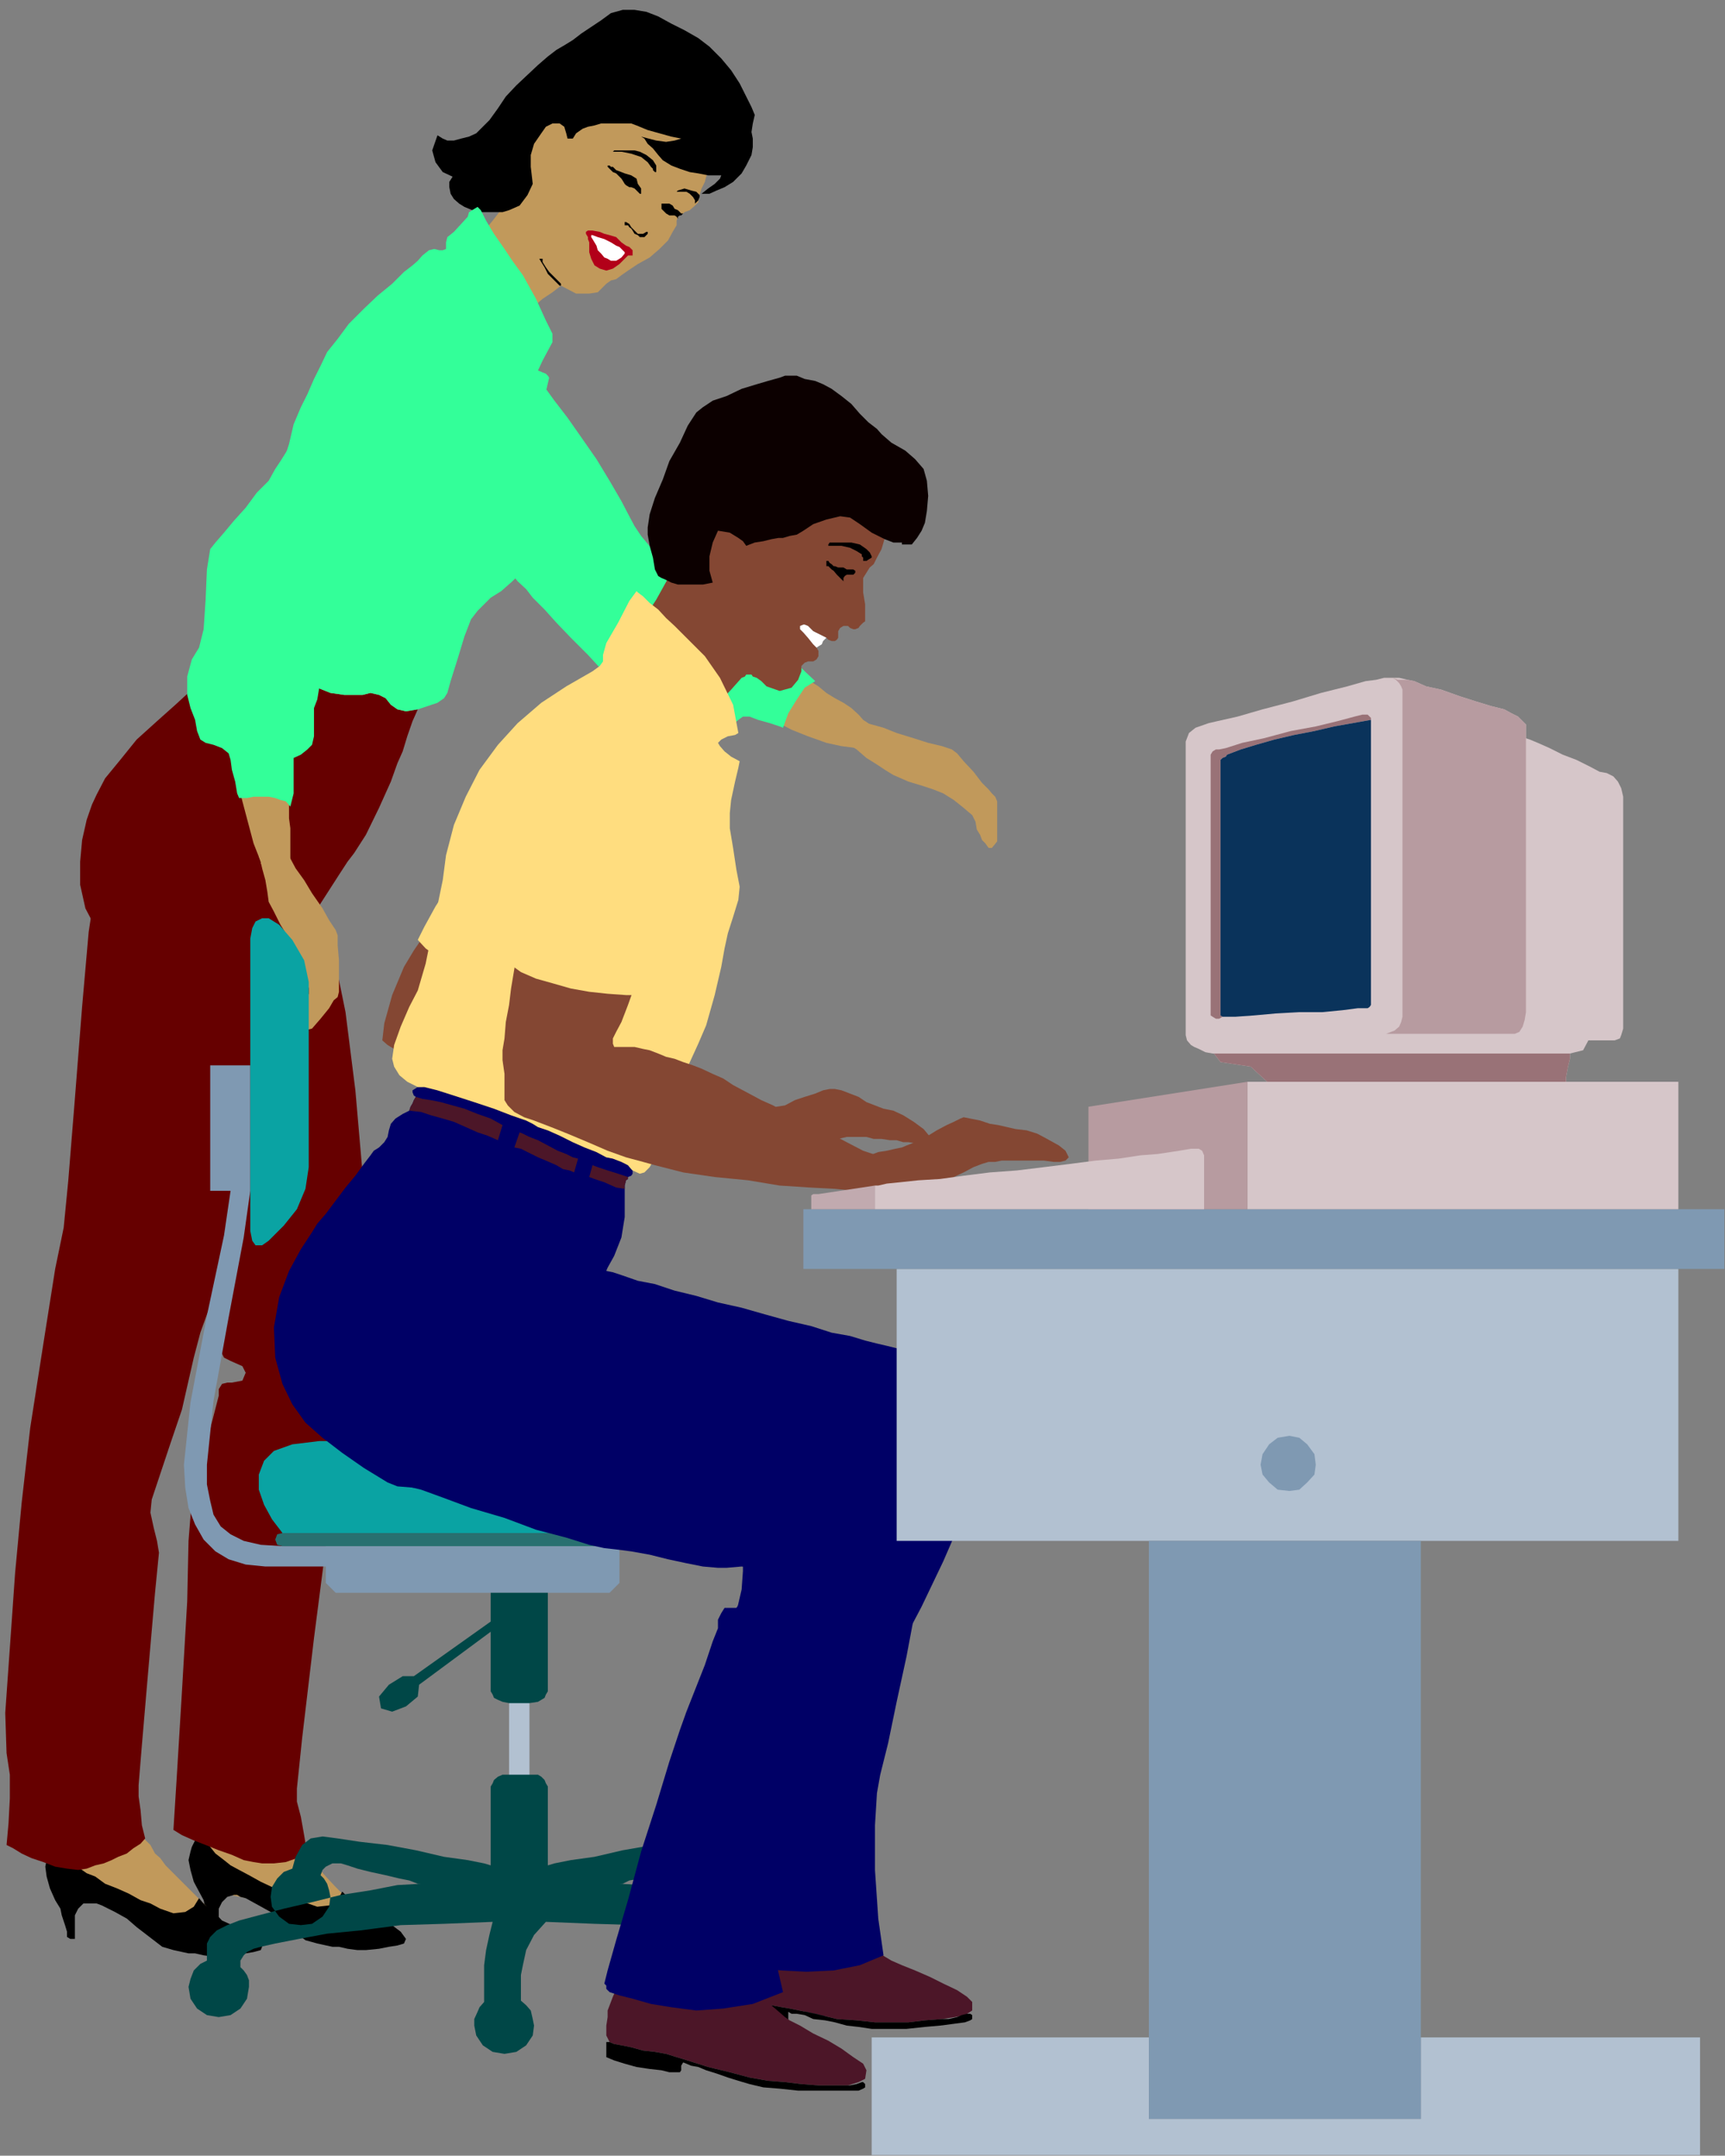 <?xml version="1.0" encoding="UTF-8" standalone="no"?>
<svg
   xmlns:ooo="http://xml.openoffice.org/svg/export"
   xmlns:dc="http://purl.org/dc/elements/1.1/"
   xmlns:cc="http://creativecommons.org/ns#"
   xmlns:rdf="http://www.w3.org/1999/02/22-rdf-syntax-ns#"
   xmlns:svg="http://www.w3.org/2000/svg"
   xmlns="http://www.w3.org/2000/svg"
   xmlns:sodipodi="http://sodipodi.sourceforge.net/DTD/sodipodi-0.dtd"
   xmlns:inkscape="http://www.inkscape.org/namespaces/inkscape"
   version="1.2"
   width="26.26mm"
   height="32.82mm"
   viewBox="0 0 2626 3282"
   preserveAspectRatio="xMidYMid"
   xml:space="preserve"
   id="svg295"
   sodipodi:docname="cmptrtch.svg"
   style="fill-rule:evenodd;stroke-width:28.222;stroke-linejoin:round"
   inkscape:version="0.92.5 (2060ec1f9f, 2020-04-08)"><rect x="0" y="0" width="2626" height="3282" fill="#808080" stroke="none"/><sodipodi:namedview
   pagecolor="#ffffff"
   bordercolor="#666666"
   borderopacity="1"
   objecttolerance="10"
   gridtolerance="10"
   guidetolerance="10"
   inkscape:pageopacity="0"
   inkscape:pageshadow="2"
   inkscape:window-width="664"
   inkscape:window-height="487"
   id="namedview297"
   showgrid="false"
   inkscape:zoom="0.2102413"
   inkscape:cx="49.625198"
   inkscape:cy="62.022046"
   inkscape:window-x="0"
   inkscape:window-y="0"
   inkscape:window-maximized="0"
   inkscape:current-layer="svg295" />
 <defs
   class="ClipPathGroup"
   id="defs8">
  <clipPath
   id="presentation_clip_path"
   clipPathUnits="userSpaceOnUse">
   <rect
   x="0"
   y="0"
   width="21000"
   height="29700"
   id="rect2" />
  </clipPath>
  <clipPath
   id="presentation_clip_path_shrink"
   clipPathUnits="userSpaceOnUse">
   <rect
   x="21"
   y="29"
   width="20958"
   height="29641"
   id="rect5" />
  </clipPath>
 </defs>
 <defs
   class="TextShapeIndex"
   id="defs12">
  <g
   ooo:slide="id1"
   ooo:id-list="id3"
   id="g10" />
 </defs>
 <defs
   class="EmbeddedBulletChars"
   id="defs44">
  <g
   id="bullet-char-template-57356"
   transform="matrix(4.8828125e-4,0,0,-4.8828125e-4,0,0)">
   <path
   d="M 580,1141 1163,571 580,0 -4,571 Z"
   id="path14"
   inkscape:connector-curvature="0" />
  </g>
  <g
   id="bullet-char-template-57354"
   transform="matrix(4.8828125e-4,0,0,-4.8828125e-4,0,0)">
   <path
   d="M 8,1128 H 1137 V 0 H 8 Z"
   id="path17"
   inkscape:connector-curvature="0" />
  </g>
  <g
   id="bullet-char-template-10146"
   transform="matrix(4.8828125e-4,0,0,-4.8828125e-4,0,0)">
   <path
   d="M 174,0 602,739 174,1481 1456,739 Z M 1358,739 309,1346 659,739 Z"
   id="path20"
   inkscape:connector-curvature="0" />
  </g>
  <g
   id="bullet-char-template-10132"
   transform="matrix(4.8828125e-4,0,0,-4.8828125e-4,0,0)">
   <path
   d="M 2015,739 1276,0 H 717 l 543,543 H 174 v 393 h 1086 l -543,545 h 557 z"
   id="path23"
   inkscape:connector-curvature="0" />
  </g>
  <g
   id="bullet-char-template-10007"
   transform="matrix(4.8828125e-4,0,0,-4.8828125e-4,0,0)">
   <path
   d="m 0,-2 c -7,16 -16,29 -25,39 l 381,530 c -94,256 -141,385 -141,387 0,25 13,38 40,38 9,0 21,-2 34,-5 21,4 42,12 65,25 l 27,-13 111,-251 280,301 64,-25 24,25 c 21,-10 41,-24 62,-43 C 886,937 835,863 770,784 769,783 710,716 594,584 L 774,223 c 0,-27 -21,-55 -63,-84 l 16,-20 C 717,90 699,76 672,76 641,76 570,178 457,381 L 164,-76 c -22,-34 -53,-51 -92,-51 -42,0 -63,17 -64,51 -7,9 -10,24 -10,44 0,9 1,19 2,30 z"
   id="path26"
   inkscape:connector-curvature="0" />
  </g>
  <g
   id="bullet-char-template-10004"
   transform="matrix(4.8828125e-4,0,0,-4.8828125e-4,0,0)">
   <path
   d="M 285,-33 C 182,-33 111,30 74,156 52,228 41,333 41,471 c 0,78 14,145 41,201 34,71 87,106 158,106 53,0 88,-31 106,-94 l 23,-176 c 8,-64 28,-97 59,-98 l 735,706 c 11,11 33,17 66,17 42,0 63,-15 63,-46 V 965 c 0,-36 -10,-64 -30,-84 L 442,47 C 390,-6 338,-33 285,-33 Z"
   id="path29"
   inkscape:connector-curvature="0" />
  </g>
  <g
   id="bullet-char-template-9679"
   transform="matrix(4.8828125e-4,0,0,-4.8828125e-4,0,0)">
   <path
   d="M 813,0 C 632,0 489,54 383,161 276,268 223,411 223,592 c 0,181 53,324 160,431 106,107 249,161 430,161 179,0 323,-54 432,-161 108,-107 162,-251 162,-431 0,-180 -54,-324 -162,-431 C 1136,54 992,0 813,0 Z"
   id="path32"
   inkscape:connector-curvature="0" />
  </g>
  <g
   id="bullet-char-template-8226"
   transform="matrix(4.8828125e-4,0,0,-4.8828125e-4,0,0)">
   <path
   d="m 346,457 c -73,0 -137,26 -191,78 -54,51 -81,114 -81,188 0,73 27,136 81,188 54,52 118,78 191,78 73,0 134,-26 185,-79 51,-51 77,-114 77,-187 0,-75 -25,-137 -76,-188 -50,-52 -112,-78 -186,-78 z"
   id="path35"
   inkscape:connector-curvature="0" />
  </g>
  <g
   id="bullet-char-template-8211"
   transform="matrix(4.8828125e-4,0,0,-4.8828125e-4,0,0)">
   <path
   d="M -4,459 H 1135 V 606 H -4 Z"
   id="path38"
   inkscape:connector-curvature="0" />
  </g>
  <g
   id="bullet-char-template-61548"
   transform="matrix(4.8828125e-4,0,0,-4.8828125e-4,0,0)">
   <path
   d="m 173,740 c 0,163 58,303 173,419 116,115 255,173 419,173 163,0 302,-58 418,-173 116,-116 174,-256 174,-419 0,-163 -58,-303 -174,-418 C 1067,206 928,148 765,148 601,148 462,206 346,322 231,437 173,577 173,740 Z"
   id="path41"
   inkscape:connector-curvature="0" />
  </g>
 </defs>
 <g
   id="g49"
   transform="translate(-9187,-13209)">
  <g
   id="id2"
   class="Master_Slide">
   <g
   id="bg-id2"
   class="Background" />
   <g
   id="bo-id2"
   class="BackgroundObjects" />
  </g>
 </g>
 <g
   class="SlideGroup"
   id="g293"
   transform="translate(-9187,-13209)">
  <g
   id="g291">
   <g
   id="container-id1">
    <g
   id="id1"
   class="Slide"
   clip-path="url(#presentation_clip_path)">
     <g
   class="Page"
   id="g287">
      <g
   class="Graphic"
   id="g285">
       <g
   id="id3">
        <rect
   class="BoundingBox"
   x="9187"
   y="13209"
   width="2626"
   height="3282"
   id="rect51"
   style="fill:none;stroke:none" />
        <defs
   id="defs56">
         <clipPath
   id="clip_path_1"
   clipPathUnits="userSpaceOnUse">
          <path
   d="m 9187,13209 h 2625 v 3281 H 9187 Z"
   id="path53"
   inkscape:connector-curvature="0" />
         </clipPath>
        </defs>
        <g
   clip-path="url(#clip_path_1)"
   id="g282">
         <path
   d="m 10483,14345 -5,-7 -5,-8 v -8 l 3,-7 7,-5 8,-5 h 8 l 7,5 8,2 18,5 20,8 26,8 22,7 21,5 15,5 8,6 10,12 15,16 13,17 10,10 5,6 5,5 3,7 v 8 13 22 18 l -8,10 h -5 l -5,-7 -5,-5 -3,-8 -5,-8 -2,-12 -5,-10 -6,-5 -7,-6 -15,-12 -16,-10 -15,-6 -15,-5 -23,-7 -23,-10 -13,-8 -12,-8 -16,-10 -15,-13 z"
   id="path58"
   inkscape:connector-curvature="0"
   style="fill:#c1995b;stroke:none" />
         <path
   d="m 10514,14340 3,-7 v -11 l -3,-7 -8,-5 -7,-3 h -8 l -8,3 -5,7 -2,8 v 8 l 2,7 5,5 8,3 h 10 l 8,-3 z"
   id="path60"
   inkscape:connector-curvature="0"
   style="fill:#c1995b;stroke:none" />
         <path
   d="m 10491,14348 h 5 5 l 5,-3 5,-2 6,-8 v -7 -8 l -6,-8 -10,-7 -7,-8 -11,-10 -12,-8 -13,-7 -13,-8 -12,-10 -16,-10 -15,-13 -15,-13 -18,-15 -15,-15 -18,-16 -15,-12 -13,-13 -10,-13 -20,-20 -23,-15 -23,-13 -21,-13 -17,-7 -16,-8 -10,-8 -7,-5 -13,-22 -15,-26 -18,-28 -20,-30 -23,-33 -26,-33 -30,-36 -33,-36 -13,-17 -15,-26 -18,-25 -15,-18 -33,-26 -36,-7 -30,5 -26,18 -18,25 -7,31 7,33 23,33 18,18 23,25 23,25 23,28 20,26 20,25 16,18 12,15 13,13 18,15 18,18 20,20 18,18 17,18 16,13 7,7 13,10 13,13 15,10 20,13 13,8 15,10 18,13 18,12 20,13 23,13 20,12 21,13 23,13 23,13 28,12 25,13 25,10 28,10 23,5 z"
   id="path62"
   inkscape:connector-curvature="0"
   style="fill:#c1995b;stroke:none" />
         <path
   d="m 10511,14343 6,-8 v -7 -8 l -6,-8 -7,-5 h -8 -7 l -8,5 -5,8 v 8 7 l 5,8 8,5 h 7 8 z"
   id="path64"
   inkscape:connector-curvature="0"
   style="fill:#c1995b;stroke:none" />
         <path
   d="m 9873,13794 5,-8 3,-8 v -7 l -5,-8 -8,-5 h -7 -8 l -8,5 -5,8 -2,7 2,8 5,8 8,5 h 8 5 z"
   id="path66"
   inkscape:connector-curvature="0"
   style="fill:#c1995b;stroke:none" />
         <path
   d="m 10018,13801 -12,-15 -13,-18 -15,-20 -18,-20 -21,-21 -20,-15 -23,-13 -23,-7 h -48 l -36,7 -22,21 -11,23 -2,25 2,25 11,23 10,18 15,20 18,28 20,36 20,33 18,36 18,28 15,22 11,13 10,8 12,12 16,13 12,15 13,16 13,12 10,13 8,8 10,10 18,20 22,23 26,26 23,25 23,23 15,18 10,12 5,8 10,8 8,10 13,7 10,5 12,6 13,2 h 10 21 17 16 l 10,-8 5,-10 8,-7 7,-5 h 10 l 13,5 18,5 15,5 5,2 8,-22 13,-21 12,-18 16,-10 -16,-15 -15,-15 -15,-10 -8,-8 v -10 l -5,-10 -5,-8 -10,-5 -8,-5 -13,-8 -12,-10 -13,-13 -13,-15 -12,-10 -11,-10 -5,-8 -10,-8 -12,-5 h -16 l -18,-5 -17,-10 -16,-15 -15,-18 -10,-15 -8,-15 -12,-23 -18,-31 -20,-33 -23,-33 -21,-30 -20,-26 z"
   id="path68"
   inkscape:connector-curvature="0"
   style="fill:#33ff99;stroke:none" />
         <path
   d="m 9477,14424 -33,13 -26,23 -17,30 -13,36 -8,41 -2,40 2,41 5,38 18,66 26,81 35,89 36,92 35,84 33,76 23,56 10,33 -2,10 -8,18 -15,25 -13,34 -18,35 -12,41 -13,40 -5,39 -3,25 -2,28 v 28 l 5,30 5,54 8,84 5,84 v 48 l -8,41 -5,40 3,33 5,21 12,12 18,11 18,7 13,3 7,-10 5,-26 5,-30 v -33 l 3,-72 10,-83 15,-92 16,-92 17,-86 16,-76 15,-59 8,-38 17,-28 18,-28 10,-28 v -28 l -5,-25 -5,-28 -5,-33 -2,-36 -3,-61 -5,-91 -5,-102 -13,-91 -25,-117 -28,-89 -33,-66 -31,-44 -33,-25 -30,-13 -28,-2 z"
   id="path70"
   inkscape:connector-curvature="0"
   style="fill:#c1995b;stroke:none" />
         <path
   d="m 9497,14584 8,-2 5,-5 2,-8 v -8 l -2,-7 -5,-8 -8,-2 h -7 l -8,2 -8,5 -2,8 v 10 l 2,8 8,5 5,2 z"
   id="path72"
   inkscape:connector-curvature="0"
   style="fill:#c1995b;stroke:none" />
         <path
   d="m 9566,16008 7,-3 8,-5 3,-7 v -8 l -3,-8 -5,-7 -8,-3 h -10 l -7,3 -6,5 -2,8 -3,7 3,8 8,7 7,3 z"
   id="path74"
   inkscape:connector-curvature="0"
   style="fill:#c1995b;stroke:none" />
         <path
   d="m 9558,15947 -10,3 -10,7 -13,10 -13,13 -10,15 -10,13 -8,13 -5,10 v 18 l 8,17 18,16 33,12 25,5 28,11 26,10 28,10 25,13 23,10 20,8 15,5 23,5 h 23 l 13,-3 8,-5 -3,-10 -15,-10 -18,-10 -15,-8 -8,-5 -10,-10 -13,-13 -15,-15 -15,-16 -13,-15 -13,-13 -7,-7 -8,-8 -8,-12 -12,-13 -10,-13 -13,-15 -13,-10 -13,-8 z"
   id="path76"
   inkscape:connector-curvature="0"
   style="fill:#c1995b;stroke:none" />
         <path
   d="m 9558,16008 h 8 l 7,-3 8,-5 3,-7 v -8 l -3,-8 -5,-7 -8,-3 h -10 l -5,3 -8,5 -2,8 -3,10 3,5 8,7 z"
   id="path78"
   inkscape:connector-curvature="0"
   style="fill:#c1995b;stroke:none" />
         <path
   d="m 9744,16178 20,-2 15,-3 13,-2 10,-3 3,-7 -8,-11 -20,-15 -33,-13 -16,-15 -10,-8 -5,-5 -5,-5 -7,13 -13,8 -18,2 -20,-7 -16,-8 -15,-5 -18,-10 -17,-8 -18,-10 -15,-8 -13,-7 -10,-8 -13,-10 -8,-10 -7,-10 -5,-11 -11,11 -5,10 -2,7 -3,13 3,15 5,18 8,15 7,13 3,13 5,12 2,13 v 8 l 8,2 h 2 3 v 0 -20 -15 l 5,-10 8,-8 10,-3 h 5 l 5,3 8,2 20,11 18,10 15,13 13,10 12,10 13,10 18,5 23,5 h 10 l 13,3 15,2 z"
   id="path80"
   inkscape:connector-curvature="0"
   style="fill:#000000;stroke:none" />
         <path
   d="m 9451,15995 13,8 18,8 18,7 20,8 20,7 18,8 15,3 13,2 h 18 l 18,-2 17,-6 16,-5 -5,-30 -5,-28 -6,-23 v -20 l 8,-77 18,-152 20,-155 18,-92 18,-48 20,-64 13,-61 2,-48 -7,-79 -8,-137 -13,-150 -15,-119 -10,-49 -13,-53 -15,-53 -20,-54 -23,-48 -33,-41 -38,-28 -46,-13 -48,3 -38,15 -34,28 -22,38 -16,44 -7,45 -3,49 5,45 13,56 20,74 26,84 28,89 28,86 23,74 15,56 7,28 5,23 6,18 5,10 10,5 18,8 5,10 -5,12 -16,3 h -7 l -8,2 -5,8 v 10 l -8,31 -15,58 -18,69 -5,63 -2,92 -8,137 -8,132 z"
   id="path82"
   inkscape:connector-curvature="0"
   style="fill:#660000;stroke:none" />
         <path
   d="m 10161,13252 30,5 26,8 22,15 18,18 15,25 8,26 5,30 -2,33 -3,21 -5,15 -5,15 -5,8 -3,7 -2,8 -5,10 -3,10 -2,11 -5,5 -8,7 -8,3 -2,2 -5,3 -3,2 -2,6 v 7 l -6,10 -7,13 -13,13 -15,13 -18,10 -15,10 -10,7 -8,6 -8,2 -7,5 -5,5 -8,8 -13,2 h -20 l -23,-12 -13,10 -15,10 -15,13 -18,10 -18,8 -20,7 -20,3 h -21 l -20,-10 -15,-21 -5,-25 7,-28 10,-13 11,-13 12,-12 13,-13 13,-13 10,-12 10,-13 8,-13 12,-35 13,-39 13,-40 20,-41 13,-18 15,-20 15,-20 21,-18 18,-15 20,-11 23,-7 z"
   id="path84"
   inkscape:connector-curvature="0"
   style="fill:#c1995b;stroke:none" />
         <path
   d="m 10158,13346 8,5 h 7 l 8,-5 8,-5 2,-7 v -8 l -2,-8 -5,-7 -8,-3 h -8 l -7,3 -8,5 -5,7 v 8 l 5,8 z"
   id="path86"
   inkscape:connector-curvature="0"
   style="fill:#c1995b;stroke:none" />
         <path
   d="m 9912,13669 7,5 h 8 l 7,-5 5,-5 6,-8 v -7 l -6,-8 -5,-7 -7,-3 h -8 l -7,3 -6,5 -5,7 v 8 l 5,8 z"
   id="path88"
   inkscape:connector-curvature="0"
   style="fill:#c1995b;stroke:none" />
         <path
   d="m 10041,13641 -7,-7 -11,-11 -5,-7 -5,-8 v -5 h -2 -3 l 3,5 5,8 5,10 10,10 8,8 h 2 v 0 z"
   id="path90"
   inkscape:connector-curvature="0"
   style="fill:#000000;stroke:none" />
         <path
   d="m 10089,13560 11,2 7,3 8,2 10,3 8,8 7,5 5,2 3,3 2,2 v 5 3 h -5 -2 l -3,3 -2,2 -3,3 -5,5 -10,7 -10,3 -10,-3 -8,-5 -5,-10 -3,-10 v -8 -7 l -2,-5 v -3 l -3,-5 v -3 l 3,-2 h 2 z"
   id="path92"
   inkscape:connector-curvature="0"
   style="fill:#b20019;stroke:none" />
         <path
   d="m 10089,13567 8,3 10,3 10,5 8,5 5,2 5,5 3,3 v 2 l -5,6 -3,2 -5,3 h -8 l -5,-3 -5,-2 -5,-6 -5,-5 -2,-7 -3,-5 -3,-5 -2,-3 v -3 0 0 z"
   id="path94"
   inkscape:connector-curvature="0"
   style="fill:#ffffff;stroke:none" />
         <path
   d="m 10138,13547 h 2 l 5,3 3,5 2,2 3,3 5,5 h 5 3 l 5,-3 h 2 v 3 l -2,2 -3,3 h -2 -5 l -3,-3 -5,-2 -3,-5 -2,-3 -3,-2 -2,-3 v 0 h -3 -2 v 0 -2 0 z"
   id="path96"
   inkscape:connector-curvature="0"
   style="fill:#000000;stroke:none" />
         <path
   d="m 10163,13496 -5,-7 -2,-8 -8,-5 -10,-3 -5,-2 -8,-3 -5,-5 h -3 l -2,-2 h -3 v 2 l 3,3 5,5 5,2 5,5 3,3 2,3 3,5 2,2 5,3 h 3 l 5,2 3,3 2,2 3,3 h 2 v -3 z"
   id="path98"
   inkscape:connector-curvature="0"
   style="fill:#000000;stroke:none" />
         <path
   d="m 10219,13529 3,3 2,2 h 3 v 0 l -3,3 h -2 l -3,2 v 3 l -2,-3 -3,-2 h -3 -2 -3 l -5,-3 -2,-2 -3,-3 -2,-2 v -3 -5 h 5 7 l 5,3 3,5 z"
   id="path100"
   inkscape:connector-curvature="0"
   style="fill:#000000;stroke:none" />
         <path
   d="m 10219,13499 10,-3 10,3 8,2 5,5 v 3 l -2,5 -3,3 -2,2 v -5 l -3,-5 -5,-5 -5,-3 h -3 -5 -2 v 0 h -3 -2 v 0 z"
   id="path102"
   inkscape:connector-curvature="0"
   style="fill:#000000;stroke:none" />
         <path
   d="m 10133,13440 h -8 -5 v 0 l 2,-2 h 6 10 10 5 l 8,2 10,5 10,8 5,8 v 2 5 3 h -2 v 0 l -3,-3 v -2 l -3,-3 -5,-7 -10,-8 -15,-5 z"
   id="path104"
   inkscape:connector-curvature="0"
   style="fill:#000000;stroke:none" />
         <path
   d="m 9932,13392 13,-18 12,-18 16,-17 17,-16 16,-15 15,-13 13,-10 12,-7 13,-8 13,-10 15,-10 15,-10 15,-11 18,-5 h 18 l 18,3 18,7 20,11 20,10 21,12 17,13 18,18 15,18 13,20 10,20 8,16 5,12 -3,13 -2,13 2,10 v 13 l -2,12 -8,16 -7,12 -13,13 -13,8 -12,5 -11,5 h -7 -5 l 10,-8 10,-7 8,-8 2,-5 h -10 -10 l -15,-3 -13,-2 -15,-5 -13,-5 -13,-8 -7,-8 -8,-10 -8,-7 -5,-8 -5,-3 23,6 15,2 13,-2 10,-3 -15,-3 -18,-5 -18,-5 -17,-7 -8,-3 h -10 -10 -13 -13 l -10,3 -10,2 -8,3 -10,7 -5,8 h -8 l -2,-8 -3,-10 -7,-5 h -11 l -10,5 -7,10 -11,16 -5,17 v 18 l 3,26 -8,17 -12,16 -16,7 -10,3 h -10 -13 -12 l -11,-3 -12,-5 -8,-5 -8,-7 -5,-8 -2,-10 v -8 l 5,-8 -15,-7 -11,-15 -5,-18 8,-23 8,5 7,3 h 10 l 11,-3 12,-3 11,-5 10,-10 z"
   id="path106"
   inkscape:connector-curvature="0"
   style="fill:#000000;stroke:none" />
         <path
   d="m 10156,13346 7,5 h 8 l 7,-5 8,-5 5,-7 v -8 l -5,-8 -5,-5 -8,-5 h -7 l -8,3 -8,5 -2,7 v 8 l 2,8 z"
   id="path108"
   inkscape:connector-curvature="0"
   style="fill:#000000;stroke:none" />
         <path
   d="m 9299,15904 -5,-77 -21,-94 -20,-109 -2,-122 10,-53 15,-61 18,-51 10,-33 5,-18 3,-23 5,-23 5,-28 10,-119 2,-165 v -150 -74 l 6,-43 10,-49 17,-48 21,-46 25,-38 28,-30 33,-21 38,-5 39,10 30,26 20,38 18,43 8,46 5,48 2,43 -2,39 -5,43 -10,53 -11,56 -12,56 -8,31 -13,33 -17,40 -16,41 -20,38 -15,38 -15,31 -13,25 -5,23 -3,30 -2,31 -3,25 -8,21 -12,25 -10,21 -11,17 -12,61 -16,140 -10,186 -2,206 -3,33 -13,28 -20,17 h -20 l -21,-28 -7,-40 -3,-48 z"
   id="path110"
   inkscape:connector-curvature="0"
   style="fill:#c1995b;stroke:none" />
         <path
   d="m 9492,14587 8,-3 7,-5 5,-5 3,-7 -3,-11 -2,-5 -8,-5 -7,-2 h -11 l -5,5 -5,5 -2,10 v 8 l 5,7 7,5 z"
   id="path112"
   inkscape:connector-curvature="0"
   style="fill:#c1995b;stroke:none" />
         <path
   d="m 9342,16018 10,-2 5,-3 5,-8 3,-7 -3,-10 -2,-5 -8,-6 -7,-2 -8,2 -8,3 -5,8 -2,7 2,8 3,8 7,5 z"
   id="path114"
   inkscape:connector-curvature="0"
   style="fill:#c1995b;stroke:none" />
         <path
   d="m 9340,15955 -11,2 -10,8 -13,10 -12,13 -13,15 -10,15 -5,13 -5,10 v 18 l 7,15 18,18 33,10 26,8 28,7 25,10 28,13 25,10 23,11 21,10 15,5 23,5 h 23 l 12,-5 8,-5 -5,-10 -13,-11 -18,-7 -15,-8 -8,-5 -10,-13 -12,-12 -16,-16 -15,-15 -13,-13 -12,-12 -8,-11 -8,-7 -7,-13 -13,-13 -10,-12 -13,-16 -13,-10 -12,-7 z"
   id="path116"
   inkscape:connector-curvature="0"
   style="fill:#c1995b;stroke:none" />
         <path
   d="m 9340,16018 h 7 l 8,-2 7,-8 3,-8 v -7 l -3,-8 -5,-8 -7,-2 h -10 l -8,2 -5,6 -5,7 v 10 l 2,8 8,5 z"
   id="path118"
   inkscape:connector-curvature="0"
   style="fill:#c1995b;stroke:none" />
         <path
   d="m 9525,16188 h 20 l 16,-5 12,-2 11,-3 2,-5 -8,-12 -20,-13 -33,-15 -15,-16 -10,-7 -5,-5 -5,-6 -8,13 -13,8 -18,2 -20,-7 -15,-8 -15,-5 -18,-10 -18,-8 -18,-7 -15,-11 -13,-5 -10,-7 -13,-10 -10,-13 -5,-10 -5,-10 -10,10 -5,10 -3,10 -2,10 2,15 5,18 8,18 8,13 2,10 5,15 3,10 v 8 l 5,3 h 5 2 v 0 -21 -15 l 5,-10 8,-8 h 10 5 5 l 8,3 20,10 18,10 15,13 13,10 13,10 13,10 17,5 23,5 h 10 l 13,3 15,2 z"
   id="path120"
   inkscape:connector-curvature="0"
   style="fill:#000000;stroke:none" />
         <path
   d="m 9197,16018 10,5 13,8 15,7 18,6 18,7 18,3 17,2 13,-2 13,-5 13,-3 12,-5 10,-5 13,-5 10,-8 11,-7 7,-8 -5,-20 -2,-23 -3,-21 v -17 l 5,-61 10,-117 10,-115 6,-61 -3,-18 -5,-20 -5,-23 2,-20 11,-33 17,-51 18,-53 10,-44 8,-35 10,-38 13,-36 10,-33 10,-25 15,-39 23,-53 23,-61 23,-69 20,-71 13,-71 5,-66 v -61 l -5,-56 -5,-51 -10,-43 -18,-36 -23,-28 -30,-17 -41,-11 h -43 l -36,11 -33,20 -25,28 -21,33 -17,38 -11,41 -7,46 -10,114 -11,140 -10,124 -7,72 -13,63 -18,114 -20,128 -13,114 -10,107 -8,114 -7,99 2,61 5,33 v 36 l -2,38 z"
   id="path122"
   inkscape:connector-curvature="0"
   style="fill:#660000;stroke:none" />
         <path
   d="m 9952,13606 -28,-8 -33,3 -35,10 -39,20 -40,25 -38,36 -36,43 -30,51 -23,48 -18,56 -13,59 -13,58 -10,56 -7,48 -11,36 -7,25 -18,26 -25,28 -31,30 -33,31 -30,28 -31,30 -25,26 -16,23 -17,40 -11,38 -5,39 5,33 11,33 20,30 25,26 33,23 18,10 23,7 20,5 23,3 23,2 18,-2 15,-3 10,-5 11,-10 12,-18 18,-20 20,-20 18,-23 18,-23 15,-18 10,-13 11,-12 10,-16 12,-20 13,-20 13,-23 13,-23 10,-23 7,-23 8,-25 13,-28 10,-28 13,-31 15,-28 15,-25 13,-28 15,-23 10,-18 8,-17 5,-13 3,-5 12,-5 13,-5 13,-8 12,-8 13,-10 8,-7 7,-8 5,-8 -2,-25 -8,-33 -10,-41 -2,-51 7,-68 10,-87 -5,-79 z"
   id="path124"
   inkscape:connector-curvature="0"
   style="fill:#c1995b;stroke:none" />
         <path
   d="m 9848,13799 8,2 7,-2 8,-3 7,-7 3,-8 -3,-8 -2,-7 -8,-5 -7,-3 h -8 l -8,5 -5,5 -2,8 v 8 l 5,7 z"
   id="path126"
   inkscape:connector-curvature="0"
   style="fill:#c1995b;stroke:none" />
         <path
   d="m 9912,13672 10,2 7,-2 8,-3 5,-7 3,-8 v -8 l -6,-7 -5,-5 -10,-3 h -7 l -8,5 -5,5 -3,8 v 7 l 5,8 z"
   id="path128"
   inkscape:connector-curvature="0"
   style="fill:#c1995b;stroke:none" />
         <path
   d="m 9482,14584 8,3 h 7 l 8,-5 5,-5 2,-10 v -8 l -2,-8 -8,-5 -7,-2 h -8 l -8,5 -5,5 -2,10 v 8 l 2,7 z"
   id="path130"
   inkscape:connector-curvature="0"
   style="fill:#c1995b;stroke:none" />
         <path
   d="m 9334,14419 -7,15 -8,23 -7,31 -3,33 v 35 l 8,36 20,38 30,38 39,31 38,20 38,8 33,2 33,-5 25,-7 21,-13 12,-10 11,-16 15,-22 18,-28 17,-31 18,-28 18,-28 13,-20 10,-13 18,-28 20,-41 18,-40 10,-28 8,-18 7,-23 8,-23 8,-18 -18,3 -13,-3 -10,-7 -8,-10 -10,-5 -13,-3 -12,3 h -13 -15 l -21,-3 -20,-8 -18,-12 -10,-8 -10,-10 -13,-8 -15,-7 -15,-11 -13,-5 -13,-5 -10,-5 -13,18 -12,15 -11,10 -10,8 -10,8 -18,15 -25,23 -28,25 -31,28 -25,31 -23,28 z"
   id="path132"
   inkscape:connector-curvature="0"
   style="fill:#660000;stroke:none" />
         <path
   d="m 9553,14185 10,5 13,5 13,5 15,11 15,7 13,8 10,10 10,8 18,12 20,8 21,3 h 15 13 l 12,-3 13,3 10,5 8,10 10,7 13,3 18,-3 15,-5 15,-5 10,-7 5,-8 5,-18 11,-35 10,-33 10,-26 10,-13 10,-10 10,-10 16,-10 17,-15 18,-18 13,-20 2,-23 -2,-38 v -64 l 8,-74 17,-73 -2,-3 -3,-3 -5,-2 -7,-3 7,-15 8,-15 7,-13 v -13 l -10,-20 -15,-33 -20,-36 -16,-22 -12,-18 -16,-23 -12,-20 -8,-16 -5,-5 -5,3 -8,5 -2,7 -10,11 -11,12 -10,8 -2,8 v 5 5 l -5,2 h -5 l -8,-2 -8,2 -10,8 -7,8 -8,7 -13,10 -18,18 -22,18 -21,20 -23,23 -17,23 -16,20 -10,21 -10,20 -10,23 -10,20 -11,26 -7,30 -10,31 -11,38 -17,71 -18,53 -15,39 -13,20 -8,13 v 12 l 5,13 z"
   id="path134"
   inkscape:connector-curvature="0"
   style="fill:#33ff99;stroke:none" />
         <path
   d="m 9584,14521 -3,-10 3,-8 5,-5 7,-5 h 8 l 8,2 7,5 5,8 5,8 8,15 13,18 12,20 16,23 10,18 10,15 3,8 v 15 l 2,23 v 20 15 8 5 l -2,8 -6,5 -7,12 -13,16 -13,15 -12,3 -5,-6 v -7 l 2,-8 v -7 l 3,-8 2,-10 5,-10 v -8 l -2,-10 -5,-18 -5,-18 -8,-15 -10,-15 -13,-21 -10,-20 -8,-15 -2,-15 -3,-18 -5,-18 z"
   id="path136"
   inkscape:connector-curvature="0"
   style="fill:#c1995b;stroke:none" />
         <path
   d="m 9609,14536 8,-5 5,-5 2,-8 v -10 l -5,-8 -5,-5 -8,-2 -10,2 -7,3 -5,8 -3,7 3,8 2,7 8,5 7,3 z"
   id="path138"
   inkscape:connector-curvature="0"
   style="fill:#c1995b;stroke:none" />
         <path
   d="m 9523,14244 2,-36 3,-48 2,-46 -2,-28 v -13 -10 l 5,-13 7,-10 8,-7 10,-13 13,-18 13,-20 15,-18 15,-18 10,-18 10,-10 13,-15 20,-23 28,-30 31,-31 28,-30 25,-28 21,-21 10,-12 30,-26 33,-10 28,5 26,15 18,23 10,31 -5,33 -18,33 -13,15 -13,13 -15,13 -13,12 -17,13 -18,13 -18,17 -18,18 -20,23 -23,20 -23,23 -23,21 -20,20 -18,15 -15,10 -8,8 -7,8 -5,7 -3,8 v 10 l 3,15 2,26 -2,35 -6,41 -5,51 -5,58 -2,59 v 51 l 2,15 v 18 15 10 5 l -2,3 -3,5 -2,5 -8,5 -8,3 h -7 l -8,-6 -2,-2 -3,-3 -2,-5 v -2 l -11,-28 -17,-64 -21,-84 z"
   id="path140"
   inkscape:connector-curvature="0"
   style="fill:#c1995b;stroke:none" />
         <path
   d="m 9591,14531 8,5 h 7 l 8,-3 8,-5 5,-7 v -8 l -5,-7 -5,-8 -8,-5 h -8 l -7,2 -5,5 -5,8 v 8 l 2,7 z"
   id="path142"
   inkscape:connector-curvature="0"
   style="fill:#c1995b;stroke:none" />
         <path
   d="m 9845,13796 8,3 h 8 l 7,-3 8,-5 5,-7 v -8 l -5,-8 -5,-7 -8,-3 h -5 l -8,3 -7,5 -5,7 v 8 l 2,8 z"
   id="path144"
   inkscape:connector-curvature="0"
   style="fill:#c1995b;stroke:none" />
         <path
   d="m 9868,13928 10,-15 13,-20 15,-20 16,-21 15,-20 15,-20 8,-18 5,-16 -3,-40 -15,-28 -25,-18 -28,-5 h -31 l -28,10 -23,10 -12,16 -16,22 -25,26 -28,25 -30,28 -31,28 -28,23 -18,20 -10,16 -8,12 -10,18 -18,18 -17,23 -18,20 -15,18 -13,15 -8,10 -5,31 -2,46 -3,45 -7,28 -11,18 -7,26 v 28 l 5,20 7,18 3,17 5,13 8,5 12,3 13,5 10,8 3,10 2,15 5,18 3,18 3,7 h 12 l 10,-2 h 13 10 l 10,2 8,3 8,2 7,8 5,-20 v -23 -21 -10 l 11,-5 10,-8 7,-7 3,-13 v -15 -13 -15 l 5,-13 3,-18 v -20 -25 -21 l -3,-30 v -28 l 8,-26 20,-25 13,-10 17,-15 26,-21 30,-23 28,-23 26,-22 18,-21 z"
   id="path146"
   inkscape:connector-curvature="0"
   style="fill:#33ff99;stroke:none" />
         <path
   d="m 9993,15934 v -170 h -31 v 170 z"
   id="path148"
   inkscape:connector-curvature="0"
   style="fill:#b2c1d1;stroke:none" />
         <path
   d="m 9617,15563 h 513 v 56 l -15,15 h -417 l -15,-15 v -25 h -18 -15 -11 -10 -7 -8 -10 -13 l -30,-3 -26,-8 -20,-12 -18,-18 -13,-23 -10,-25 -5,-31 -2,-35 10,-95 25,-132 26,-122 10,-68 h -31 v -191 h 61 v 23 56 63 49 l -10,71 -23,122 -23,127 -10,97 v 30 l 5,25 5,21 11,18 15,12 20,10 26,6 z"
   id="path150"
   inkscape:connector-curvature="0"
   style="fill:#7f99b2;stroke:none" />
         <path
   d="m 9617,15563 h 678 l 5,-2 3,-8 -3,-8 -5,-2 h -678 l -8,2 -3,8 3,8 z"
   id="path152"
   inkscape:connector-curvature="0"
   style="fill:#287070;stroke:none" />
         <path
   d="m 9596,15098 23,-23 20,-25 13,-31 5,-33 v -48 -84 -89 -61 l -7,-33 -18,-31 -20,-23 -16,-10 h -10 l -10,5 -5,10 -3,16 v 63 140 153 89 l 3,15 5,7 h 10 z"
   id="path154"
   inkscape:connector-curvature="0"
   style="fill:#0aa3a3;stroke:none" />
         <path
   d="m 9617,15543 h 678 l 11,-13 10,-18 10,-23 5,-25 v -23 l -5,-20 -15,-13 -26,-5 h -20 -28 -36 -40 -46 -48 -51 -51 -53 -49 -46 -43 -35 -31 -23 -12 l -41,5 -28,10 -15,15 -8,21 v 23 l 8,23 12,22 z"
   id="path156"
   inkscape:connector-curvature="0"
   style="fill:#0aa3a3;stroke:none" />
         <path
   d="m 10018,16135 74,3 66,2 61,8 51,5 43,8 36,7 23,5 10,3 10,5 5,5 5,8 v 10 l -5,5 -2,7 -3,8 v 10 l 3,18 10,15 15,10 15,3 18,-3 15,-10 10,-15 3,-18 -3,-12 -5,-13 -7,-10 -13,-5 v -6 -2 -5 -5 -8 l -5,-10 -10,-10 -16,-8 -17,-7 -31,-8 -38,-10 -41,-10 -45,-11 -44,-7 -40,-8 -36,-2 h 5 l 10,-5 18,-3 21,-5 20,-5 20,-5 18,-5 10,-3 h 13 l 10,5 3,5 2,8 -5,5 -5,8 -3,10 v 10 l 3,15 10,15 15,11 16,2 17,-2 16,-11 10,-15 2,-15 -2,-15 -5,-13 -10,-10 -13,-5 -5,-18 -10,-18 -16,-10 -15,-3 -23,3 -35,5 -41,5 -46,8 -43,10 -36,5 -25,5 -10,3 v -120 l -3,-5 -2,-5 -5,-5 -5,-3 h -13 -15 -16 -10 l -7,3 -6,5 -2,5 -3,5 v 120 l -10,-3 -25,-5 -36,-5 -43,-10 -43,-8 -43,-5 -33,-5 -23,-3 -18,3 -13,10 -10,18 -5,18 -13,5 -10,10 -8,13 -2,15 2,15 11,15 15,11 18,2 17,-2 16,-11 10,-15 2,-15 -2,-10 -3,-10 -5,-8 -5,-5 3,-8 5,-5 10,-5 h 13 l 10,3 15,5 20,5 23,5 21,5 15,3 13,5 h 5 l -36,2 -41,8 -45,7 -44,11 -43,10 -38,10 -30,8 -18,7 -16,8 -10,10 -5,10 v 8 5 5 2 6 l -10,5 -10,10 -5,13 -3,12 3,18 10,15 15,10 18,3 18,-3 15,-10 10,-15 3,-18 v -10 l -3,-8 -5,-7 -5,-5 v -10 l 5,-8 5,-5 10,-5 11,-3 22,-5 36,-7 43,-8 51,-5 61,-8 66,-2 74,-3 -5,20 -5,23 -3,23 v 13 8 7 13 15 l -7,8 -3,7 -5,11 v 10 l 3,15 10,15 15,10 18,3 18,-3 15,-10 10,-15 2,-15 -2,-10 -3,-13 -7,-8 -8,-7 v -13 -10 -8 -8 l 3,-15 5,-23 12,-23 z"
   id="path158"
   inkscape:connector-curvature="0"
   style="fill:#004747;stroke:none" />
         <path
   d="m 9934,15634 v 150 l 3,5 2,5 6,3 7,3 10,2 h 16 15 l 13,-2 5,-3 5,-3 2,-5 3,-5 v -150 z"
   id="path160"
   inkscape:connector-curvature="0"
   style="fill:#004747;stroke:none" />
         <path
   d="m 9767,15810 -3,-18 15,-18 21,-13 h 17 l 128,-91 7,10 -127,94 -2,18 -18,15 -21,8 z"
   id="path162"
   inkscape:connector-curvature="0"
   style="fill:#004747;stroke:none" />
         <path
   d="m 10280,14925 -2,10 5,8 7,5 10,5 8,3 13,2 10,5 15,3 10,5 13,2 h 8 5 l 5,-2 13,-5 12,-5 18,-8 15,-5 18,-5 13,-3 h 10 8 12 l 11,3 h 12 l 13,2 h 10 l 10,3 h 8 l 13,2 10,3 h 7 l 5,-5 -2,-8 -10,-12 -15,-11 -16,-10 -15,-7 -15,-3 -13,-5 -13,-5 -12,-8 -13,-5 -13,-5 -10,-2 h -8 l -10,2 -12,5 -16,5 -15,5 -15,8 -13,2 -8,3 h -7 -10 -13 l -13,3 -12,2 -11,5 -10,8 z"
   id="path164"
   inkscape:connector-curvature="0"
   style="fill:#844733;stroke:none" />
         <path
   d="m 10331,14935 v -7 l -3,-8 -5,-8 -7,-2 h -10 l -6,2 -7,5 -3,8 -2,10 2,5 8,8 8,2 h 7 l 8,-2 7,-5 z"
   id="path166"
   inkscape:connector-curvature="0"
   style="fill:#844733;stroke:none" />
         <path
   d="m 10145,14305 h -20 l -18,5 -18,5 -17,10 -16,10 -15,13 -13,13 -10,12 -12,21 -13,17 -13,21 -10,18 -10,15 -8,13 -7,10 -6,7 -15,16 -20,22 -23,26 -15,23 -10,18 -13,22 -15,18 -11,16 -15,25 -18,43 -12,43 -3,26 8,7 18,11 20,12 25,13 28,13 28,10 26,10 20,8 48,15 56,15 59,13 56,13 53,10 43,7 36,6 h 18 l 10,-3 7,-5 8,-8 3,-10 -3,-10 -5,-10 -8,-5 -7,-5 -10,-6 -21,-10 -28,-15 -33,-15 -33,-15 -28,-16 -23,-12 -12,-8 -11,-8 -12,-7 -16,-10 -17,-13 -21,-10 -20,-11 -23,-5 -20,-5 12,-30 18,-23 23,-20 20,-23 11,-16 15,-17 15,-21 18,-20 18,-20 18,-18 17,-18 13,-10 25,-20 18,-31 13,-30 5,-28 -2,-13 -3,-13 -8,-13 -10,-12 -15,-13 -18,-10 -20,-8 z"
   id="path168"
   inkscape:connector-curvature="0"
   style="fill:#844733;stroke:none" />
         <path
   d="m 10311,14950 h 7 l 8,-5 2,-7 3,-8 v -8 l -5,-7 -5,-3 -10,-2 h -8 l -5,5 -5,5 -3,10 v 8 l 5,5 8,5 z"
   id="path170"
   inkscape:connector-curvature="0"
   style="fill:#844733;stroke:none" />
         <path
   d="m 10122,14422 11,-3 5,-2 5,-8 2,-8 -2,-7 -3,-8 -7,-5 -8,-3 -10,3 -5,3 -5,7 -3,8 3,10 5,5 5,5 z"
   id="path172"
   inkscape:connector-curvature="0"
   style="fill:#844733;stroke:none" />
         <path
   d="m 9823,14640 12,13 21,15 22,10 28,13 28,10 28,8 26,8 20,5 28,-28 36,-38 38,-41 38,-43 38,-44 31,-40 22,-33 11,-26 2,-20 v -23 l -2,-20 -5,-18 -11,-18 -12,-13 -21,-12 -25,-8 -28,-2 -28,2 -25,5 -23,10 -21,10 -17,13 -16,15 -12,13 -16,21 -23,35 -30,41 -31,43 -30,46 -26,40 -17,31 z"
   id="path174"
   inkscape:connector-curvature="0"
   style="fill:#ffdd7f;stroke:none" />
         <path
   d="m 9800,15431 -26,-20 -18,-21 -15,-28 -10,-25 -3,-31 v -28 l 11,-30 15,-28 23,-28 25,-20 31,-16 30,-12 33,-8 36,-3 h 38 l 41,6 40,5 44,10 45,10 46,13 48,12 46,13 51,15 48,13 18,5 20,5 21,8 20,5 20,5 21,5 18,5 17,3 16,2 17,5 16,5 17,8 13,8 15,10 11,7 10,11 10,23 v 30 l -10,33 -16,31 -17,38 -18,48 -13,48 -10,33 -13,36 -25,71 -33,99 -38,110 -41,106 -33,94 -28,69 -13,26 -10,-8 -10,-20 -8,-31 -5,-28 -2,-43 5,-64 5,-63 5,-49 v -45 -66 l 2,-77 11,-81 20,-69 20,-48 18,-30 10,-18 -2,-13 -13,-5 -18,-3 -20,-2 -20,-3 h -28 l -31,3 -35,2 -34,3 -33,2 -25,3 -20,3 h -18 -20 -23 -26 -25 l -21,-3 h -20 -13 -15 l -20,-3 -20,-2 -23,-3 -26,-5 -23,-7 -23,-8 z"
   id="path176"
   inkscape:connector-curvature="0"
   style="fill:#844733;stroke:none" />
         <path
   d="m 10369,16135 5,-8 v -7 l -2,-8 -5,-7 -8,-6 h -8 l -7,6 -8,5 -5,7 v 8 l 5,8 5,7 8,3 h 7 l 8,-3 z"
   id="path178"
   inkscape:connector-curvature="0"
   style="fill:#844733;stroke:none" />
         <path
   d="m 9843,15319 2,-8 v -7 l -2,-8 -5,-7 -8,-3 h -7 l -8,3 -8,5 -5,7 v 8 l 5,7 5,8 8,5 h 8 l 7,-5 z"
   id="path180"
   inkscape:connector-curvature="0"
   style="fill:#844733;stroke:none" />
         <path
   d="m 10339,16074 -8,5 -10,10 -10,16 -8,15 -10,23 -10,20 -8,25 v 26 18 12 l 3,8 12,3 h 10 l 13,-3 18,3 23,2 15,3 20,5 23,5 26,2 25,5 26,3 h 25 23 20 l 21,-3 h 20 l 20,-2 15,-3 13,-2 10,-5 3,-5 -5,-8 -13,-8 -18,-10 -20,-10 -20,-8 -23,-10 -16,-7 -12,-5 -23,-16 -26,-20 -27,-23 -28,-20 -28,-18 -26,-13 -20,-10 z"
   id="path182"
   inkscape:connector-curvature="0"
   style="fill:#844733;stroke:none" />
         <path
   d="m 10361,16143 8,-5 3,-8 2,-8 v -7 l -5,-8 -8,-5 -7,-3 -8,3 -7,3 -6,7 -2,8 2,10 3,8 8,2 7,3 z"
   id="path184"
   inkscape:connector-curvature="0"
   style="fill:#844733;stroke:none" />
         <path
   d="m 10293,16130 -5,13 -10,18 -8,22 -3,23 v 10 13 l 3,15 5,8 8,3 h 10 l 15,2 18,3 18,2 h 17 l 16,3 12,2 39,8 33,8 30,2 28,3 h 25 26 l 25,-3 26,-2 20,-3 15,-3 11,-7 v -13 l -8,-8 -15,-10 -21,-10 -20,-10 -23,-10 -20,-8 -16,-7 -10,-6 -15,-10 -18,-12 -20,-16 -10,-7 -8,-5 -10,-3 -10,8 -8,18 -13,5 -15,2 -15,-2 -15,-3 -16,-5 -15,-8 -15,-7 -13,-8 -5,-5 -7,-8 -6,-2 h -2 l -3,5 v 2 0 z"
   id="path186"
   inkscape:connector-curvature="0"
   style="fill:#4c1628;stroke:none" />
         <path
   d="m 10275,16252 8,3 h 10 l 15,2 18,3 18,2 h 17 l 16,3 12,2 39,8 33,8 30,2 28,3 h 25 26 l 25,-3 26,-2 h 10 l 13,-3 7,-3 8,-2 h 5 l 3,2 v 6 l -3,2 -8,3 -15,2 -23,3 -23,2 -28,3 h -28 -25 l -20,-3 -18,-2 -18,-5 -15,-3 -18,-2 -13,-6 -12,-2 h -8 l -5,-3 v 5 6 2 l -3,3 h -5 -10 -13 -17 -18 l -18,-3 -18,-2 -13,-6 -2,-7 v -10 -5 z"
   id="path188"
   inkscape:connector-curvature="0"
   style="fill:#000000;stroke:none" />
         <path
   d="m 10270,16188 15,6 23,7 31,5 38,3 38,2 41,-2 40,-8 36,-15 -8,-56 -5,-74 v -68 l 3,-49 5,-28 12,-48 13,-63 15,-69 13,-69 15,-61 10,-48 8,-23 8,-15 10,-21 13,-25 12,-30 13,-31 8,-28 2,-25 -2,-18 -10,-15 -16,-13 -15,-13 -18,-10 -20,-8 -20,-7 -21,-8 -20,-5 -13,-3 -20,-5 -23,-7 -28,-5 -31,-10 -35,-8 -36,-10 -35,-10 -36,-8 -33,-10 -33,-8 -30,-10 -26,-5 -23,-8 -15,-5 -10,-2 -18,-5 -23,-6 -25,-5 -28,-5 -31,-2 h -30 l -31,2 -25,3 -87,28 -58,43 -36,51 -10,58 10,56 36,51 56,41 76,23 h 10 l 18,2 25,3 28,2 36,3 36,2 40,3 41,2 38,3 41,3 h 35 l 33,2 h 31 l 23,-2 h 15 l 10,-3 13,-3 5,11 -5,12 -8,8 -10,5 -10,10 -5,10 v 11 l 2,10 -5,10 -5,10 v 10 l -2,28 -13,56 -10,71 v 74 86 l -8,97 -10,97 z"
   id="path190"
   inkscape:connector-curvature="0"
   style="fill:#000066;stroke:none" />
         <path
   d="m 9779,15423 -35,-48 -16,-56 8,-56 33,-53 28,-23 28,-18 31,-10 33,-8 h 35 l 36,3 38,7 38,11 41,12 40,16 44,17 43,21 43,20 46,20 46,23 45,21 18,7 18,10 18,8 20,10 18,10 20,8 18,8 15,5 15,5 18,7 16,8 12,10 13,10 13,13 10,10 7,10 8,26 -5,30 -15,31 -21,28 -10,15 -12,18 -13,23 -13,23 -13,22 -10,23 -10,18 -5,13 -18,33 -35,69 -51,89 -56,101 -56,99 -51,89 -36,61 -17,23 -10,-7 -6,-23 -5,-31 v -30 l 8,-43 15,-62 15,-61 13,-45 8,-46 10,-64 15,-76 23,-79 15,-35 16,-31 15,-23 15,-20 10,-15 13,-10 8,-11 5,-7 v -13 l -13,-8 -20,-7 -18,-5 -20,-5 -26,-3 -33,-5 -33,-2 -36,-3 -30,-3 -28,-2 h -18 l -18,-3 -20,-2 -23,-5 -25,-5 -23,-5 -23,-3 -18,-5 -13,-3 -15,-2 -18,-5 -22,-8 -23,-8 -23,-7 -21,-10 -20,-13 z"
   id="path192"
   inkscape:connector-curvature="0"
   style="fill:#844733;stroke:none" />
         <path
   d="m 10227,16214 5,-8 v -7 -8 l -5,-8 -8,-5 -8,-2 -7,2 -8,5 -5,8 v 5 8 l 5,7 8,5 7,3 h 8 z"
   id="path194"
   inkscape:connector-curvature="0"
   style="fill:#844733;stroke:none" />
         <path
   d="m 9840,15322 5,-8 v -8 -7 l -5,-8 -7,-5 h -8 -8 l -7,5 -5,8 v 7 8 l 5,8 7,5 h 8 8 z"
   id="path196"
   inkscape:connector-curvature="0"
   style="fill:#844733;stroke:none" />
         <path
   d="m 10201,16148 -7,5 -10,8 -13,15 -10,15 -13,20 -13,21 -7,23 -6,25 v 20 13 l 3,8 10,2 h 10 13 l 18,3 23,7 15,5 18,6 23,7 25,5 26,8 25,5 23,3 23,2 h 20 l 23,3 h 20 21 17 13 l 10,-5 3,-6 -5,-7 -10,-10 -18,-11 -21,-12 -20,-10 -20,-13 -18,-8 -13,-7 -20,-18 -23,-23 -25,-25 -26,-23 -25,-21 -23,-17 -20,-11 z"
   id="path198"
   inkscape:connector-curvature="0"
   style="fill:#844733;stroke:none" />
         <path
   d="m 10217,16219 7,-3 5,-7 3,-8 v -7 l -3,-8 -7,-8 -8,-2 -8,2 -7,3 -8,5 -2,8 2,10 3,7 7,5 5,3 z"
   id="path200"
   inkscape:connector-curvature="0"
   style="fill:#844733;stroke:none" />
         <path
   d="m 10145,16199 -7,10 -8,18 -10,22 -8,21 v 10 l -2,13 v 15 l 5,10 7,3 11,2 15,3 18,5 18,2 17,3 16,5 10,3 38,12 33,8 30,8 28,5 26,2 25,3 26,2 h 25 20 l 16,-5 10,-5 2,-13 -5,-10 -15,-10 -18,-13 -20,-12 -23,-11 -20,-12 -16,-8 -7,-5 -15,-13 -18,-15 -16,-15 -10,-10 -7,-5 -10,-3 -11,5 -10,18 -13,5 h -15 l -15,-3 -15,-5 -16,-7 -15,-8 -12,-10 -13,-10 -5,-5 -5,-8 -5,-3 h -3 l -3,3 -2,3 v 2 z"
   id="path202"
   inkscape:connector-curvature="0"
   style="fill:#4c1628;stroke:none" />
         <path
   d="m 10115,16318 7,3 11,2 15,3 18,5 18,2 17,3 16,5 10,3 38,12 33,8 30,8 28,5 26,2 25,3 26,2 h 25 10 13 l 10,-2 8,-3 h 2 l 3,3 v 5 l -3,2 -7,3 h -16 -22 -26 -28 l -28,-3 -25,-2 -21,-5 -17,-5 -16,-5 -17,-6 -16,-5 -12,-5 -11,-2 -7,-3 -5,-2 -3,5 v 5 2 l -2,3 h -5 -11 l -12,-3 -18,-2 -20,-3 -18,-5 -16,-5 -12,-5 v -8 -7 -8 z"
   id="path204"
   inkscape:connector-curvature="0"
   style="fill:#000000;stroke:none" />
         <path
   d="m 10115,16242 15,5 20,5 28,8 31,5 38,5 41,-3 45,-7 46,-18 -10,-43 -13,-38 -7,-34 v -17 l 2,-8 8,-18 10,-23 13,-25 13,-28 12,-25 10,-21 11,-15 15,-25 28,-51 38,-66 41,-74 40,-76 33,-69 23,-53 8,-31 -3,-15 -5,-15 -5,-13 -5,-15 -10,-13 -13,-15 -18,-13 -20,-15 -18,-8 -23,-13 -28,-12 -33,-18 -38,-18 -40,-18 -41,-18 -43,-20 -44,-20 -40,-18 -38,-18 -39,-15 -30,-15 -28,-10 -20,-11 -13,-5 -25,-7 -31,-5 -36,-6 h -38 -38 l -38,6 -33,10 -25,15 -44,43 -28,46 -12,46 v 45 l 10,44 20,35 31,31 35,18 21,5 33,12 43,16 51,15 48,18 46,12 35,11 23,5 18,2 23,3 28,5 28,7 28,6 25,5 23,2 h 13 l 23,-2 17,2 8,5 -8,10 -7,5 -5,6 -3,7 -2,5 v 8 l -3,8 -5,7 h -10 -8 l -5,8 -5,10 v 13 l -8,20 -12,36 -15,38 -13,33 -10,28 -16,48 -20,66 -23,71 -20,74 -18,61 -13,46 -5,20 3,3 v 5 l 2,2 z"
   id="path206"
   inkscape:connector-curvature="0"
   style="fill:#000066;stroke:none" />
         <path
   d="m 10339,13804 20,-5 20,-3 21,3 20,5 23,10 23,15 23,21 22,25 21,31 15,30 3,36 -11,43 -5,13 -5,17 -7,13 -5,10 -6,5 -5,8 -5,8 v 10 12 l 3,18 v 18 8 l -3,2 -5,5 -2,3 -5,2 h -3 l -5,-2 -3,-3 h -5 -2 l -5,3 -3,5 v 2 6 2 l -2,3 -3,2 h -2 -3 l -5,-2 -3,-3 -10,-5 -10,-5 -8,-8 -5,-2 h -2 l -5,2 v 3 2 l 5,5 7,8 8,10 5,5 3,5 v 8 l -3,5 -5,3 h -8 l -5,2 -5,5 v 8 l -5,13 -10,12 -18,5 -20,-7 -8,-8 -7,-5 -6,-2 -2,-3 h -3 -5 l -2,3 -5,2 -16,18 -17,18 -23,15 -21,15 -22,8 -26,2 -25,-5 -23,-12 -18,-23 -8,-26 8,-28 13,-28 10,-17 13,-18 12,-18 13,-20 10,-18 10,-18 5,-18 v -12 l -2,-33 2,-39 6,-35 10,-36 15,-35 25,-31 31,-25 z"
   id="path208"
   inkscape:connector-curvature="0"
   style="fill:#844733;stroke:none" />
         <path
   d="m 10178,14269 8,5 h 8 l 7,-2 8,-5 5,-8 v -8 l -5,-7 -5,-8 -8,-5 h -7 l -8,5 -5,5 -5,8 v 7 l 2,8 z"
   id="path210"
   inkscape:connector-curvature="0"
   style="fill:#844733;stroke:none" />
         <path
   d="m 10285,13939 8,2 h 7 l 8,-2 5,-5 5,-8 v -8 l -2,-7 -5,-8 -8,-5 h -8 l -7,5 -8,5 -5,8 v 7 l 5,8 z"
   id="path212"
   inkscape:connector-curvature="0"
   style="fill:#844733;stroke:none" />
         <path
   d="m 10430,14195 -5,-5 -8,-10 -7,-8 -5,-5 v -2 -3 l 5,-2 h 2 l 5,2 8,8 10,5 10,5 -5,5 -2,5 -5,3 z"
   id="path214"
   inkscape:connector-curvature="0"
   style="fill:#ffffff;stroke:none" />
         <path
   d="m 10453,14040 h -5 v -2 l 2,-3 h 3 5 8 7 10 l 13,3 10,7 5,5 3,6 v 2 l -5,3 -3,2 h -2 -3 v -5 l -2,-2 v -3 l -8,-5 -10,-5 -13,-3 z"
   id="path216"
   inkscape:connector-curvature="0"
   style="fill:#000000;stroke:none" />
         <path
   d="m 10458,14071 5,2 h 8 l 5,3 h 7 3 v 0 l 3,2 v 0 3 l -3,3 h -5 -5 l -3,2 v 0 l -2,3 v 2 3 0 0 l -3,-3 -2,-2 -5,-5 -5,-6 -3,-2 -3,-3 -2,-2 h -3 v -3 -2 -3 h 3 l 2,3 3,2 3,3 z"
   id="path218"
   inkscape:connector-curvature="0"
   style="fill:#000000;stroke:none" />
         <path
   d="m 10565,14038 h 10 l 8,-10 7,-11 5,-12 3,-18 2,-23 -2,-23 -5,-18 -13,-15 -15,-13 -21,-12 -15,-13 -7,-8 -13,-10 -13,-13 -13,-15 -15,-12 -15,-11 -13,-7 -12,-5 -16,-3 -12,-5 h -11 -7 l -8,3 -18,5 -17,5 -23,7 -23,11 -21,7 -15,10 -10,8 -13,20 -12,26 -16,28 -10,28 -12,28 -8,25 -3,20 v 11 l 3,17 5,18 3,18 5,10 5,3 5,2 10,5 10,3 h 13 13 12 l 15,-3 -5,-18 v -22 l 5,-21 8,-18 18,3 13,8 7,5 5,7 13,-5 13,-2 12,-3 11,-2 h 7 l 10,-3 11,-2 10,-6 15,-10 20,-7 21,-5 15,2 15,10 18,13 20,10 13,5 h 8 5 v 3 z"
   id="path220"
   inkscape:connector-curvature="0"
   style="fill:#0c0000;stroke:none" />
         <path
   d="m 10283,13936 7,5 h 8 l 8,-2 7,-5 5,-8 v -8 l -2,-7 -5,-8 -8,-5 h -8 l -7,2 -8,6 -5,7 v 8 l 3,7 z"
   id="path222"
   inkscape:connector-curvature="0"
   style="fill:#0c0000;stroke:none" />
         <path
   d="m 9624,15182 18,-38 23,-41 25,-38 26,-36 25,-33 23,-28 20,-23 13,-17 15,-26 13,-25 8,-21 5,-15 5,-25 10,-44 8,-45 5,-33 v -36 -61 l 7,-74 23,-81 28,-53 38,-51 44,-43 45,-36 46,-28 43,-18 38,-7 31,5 23,20 13,36 5,38 v 33 l 2,33 5,38 10,41 11,35 5,38 2,46 -2,46 -3,41 -8,33 -15,30 -15,28 -13,15 -7,16 -8,22 -5,26 -5,23 -8,25 -15,28 -15,28 -16,23 -10,28 -12,38 -11,46 -7,38 -10,33 -13,33 -13,28 -13,20 -7,16 -10,25 -13,28 -18,33 -20,33 -26,33 -30,28 -38,20 -21,8 -20,3 -25,2 -28,-2 -28,-5 -31,-11 -30,-17 -28,-23 -18,-21 -18,-25 -13,-28 -10,-31 -7,-28 -3,-27 v -26 z"
   id="path224"
   inkscape:connector-curvature="0"
   style="fill:#844733;stroke:none" />
         <path
   d="m 10184,14272 7,2 8,-2 7,-3 5,-8 3,-7 -3,-8 -2,-7 -8,-5 -10,-3 -7,3 -8,2 -3,8 -2,10 2,7 3,8 z"
   id="path226"
   inkscape:connector-curvature="0"
   style="fill:#844733;stroke:none" />
         <path
   d="m 10115,14422 h 10 l 8,-3 7,-2 3,-8 2,-8 -2,-7 -3,-8 -7,-5 -8,-3 -8,3 -7,5 -5,8 -3,7 3,8 2,8 z"
   id="path228"
   inkscape:connector-curvature="0"
   style="fill:#844733;stroke:none" />
         <path
   d="m 9817,15327 8,2 8,-2 7,-3 5,-8 v -10 l -2,-7 -3,-8 -7,-2 -8,-3 -8,3 -7,2 -5,8 -3,7 3,8 5,8 z"
   id="path230"
   inkscape:connector-curvature="0"
   style="fill:#844733;stroke:none" />
         <path
   d="m 9810,14900 -10,5 -11,7 -7,8 -3,10 -2,10 -5,8 -8,8 -8,5 -5,7 -10,13 -13,18 -15,18 -15,20 -15,20 -13,15 -8,13 -17,26 -18,33 -15,40 -8,46 2,46 11,40 15,31 20,28 26,23 30,23 33,23 36,22 15,6 25,2 33,-2 39,-6 35,-7 33,-15 28,-21 18,-25 13,-33 15,-38 18,-44 18,-40 17,-41 16,-35 12,-28 10,-18 11,-28 5,-31 v -28 -15 -5 l 2,-8 3,-2 v -3 l 5,-2 2,-3 v -2 -3 l -2,-2 -5,-6 -10,-5 -13,-5 -10,-2 -15,-8 -18,-7 -18,-8 -20,-10 -18,-8 -15,-5 -8,-5 -10,-5 -23,-8 -26,-10 -30,-10 -31,-10 -25,-8 -20,-5 h -10 l -8,5 v 3 l 2,5 3,2 -3,5 -2,5 -3,5 z"
   id="path232"
   inkscape:connector-curvature="0"
   style="fill:#000066;stroke:none" />
         <path
   d="m 9823,14864 h 10 l 20,5 25,8 31,10 30,10 26,10 23,8 10,5 8,5 15,5 18,8 20,10 18,8 18,7 15,8 10,2 13,5 10,5 5,6 2,2 11,5 7,-2 8,-8 8,-15 12,-33 18,-54 20,-51 16,-35 12,-28 13,-46 10,-43 5,-28 5,-23 8,-25 8,-26 2,-20 -5,-26 -5,-33 -5,-30 v -23 l 2,-20 6,-28 5,-21 2,-10 -13,-7 -10,-8 -7,-8 -3,-5 5,-5 10,-5 11,-2 5,-3 -8,-43 -20,-41 -23,-33 -23,-23 -10,-10 -13,-13 -13,-12 -12,-13 -13,-10 -10,-10 -8,-6 -2,-2 -11,15 -17,33 -18,31 -5,18 v 5 5 l -5,7 -11,8 -40,23 -38,25 -36,31 -30,33 -28,38 -21,41 -18,43 -12,46 -5,38 -13,63 -13,64 -12,41 -13,25 -13,30 -10,28 -3,21 3,12 8,13 12,10 z"
   id="path234"
   inkscape:connector-curvature="0"
   style="fill:#ffdd7f;stroke:none" />
         <path
   d="m 9810,14900 2,-6 3,-5 2,-5 3,-5 10,3 13,2 15,3 18,5 18,5 20,8 20,7 18,10 -7,23 -16,-7 -15,-5 -18,-8 -18,-8 -17,-5 -18,-5 -15,-5 z"
   id="path236"
   inkscape:connector-curvature="0"
   style="fill:#4c1628;stroke:none" />
         <path
   d="m 10138,15019 v -5 l 2,-8 3,-2 v -3 l -15,-5 -16,-5 -15,-5 -8,-3 -5,18 8,3 15,5 18,8 z"
   id="path238"
   inkscape:connector-curvature="0"
   style="fill:#4c1628;stroke:none" />
         <path
   d="m 10067,14973 -8,-2 -10,-5 -13,-5 -15,-8 -15,-8 -13,-5 -10,-5 -5,-2 -8,23 10,2 10,5 16,8 12,5 16,7 10,6 10,2 7,3 z"
   id="path240"
   inkscape:connector-curvature="0"
   style="fill:#4c1628;stroke:none" />
         <path
   d="m 10489,14994 2,10 3,7 7,6 13,2 h 8 l 12,3 10,2 h 16 l 10,3 h 13 7 5 l 5,-5 11,-5 12,-8 16,-8 15,-7 15,-8 13,-5 10,-3 h 10 l 10,-2 h 13 10 13 10 10 8 l 15,2 h 10 l 8,-2 5,-5 -5,-10 -10,-8 -18,-10 -15,-8 -16,-5 -17,-2 -13,-3 -13,-3 -13,-2 -15,-5 -15,-3 -10,-2 -5,2 -10,5 -11,5 -15,8 -13,8 -15,7 -10,5 -8,3 -7,3 -10,2 -13,3 -13,2 -13,5 -12,8 -8,7 z"
   id="path242"
   inkscape:connector-curvature="0"
   style="fill:#844733;stroke:none" />
         <path
   d="m 10542,14996 -3,-7 -2,-8 -8,-5 -7,-3 -8,3 -8,2 -5,8 -2,8 2,7 3,8 7,5 8,3 8,-3 7,-3 5,-7 z"
   id="path244"
   inkscape:connector-curvature="0"
   style="fill:#844733;stroke:none" />
         <path
   d="m 9985,14910 -15,-8 -10,-10 -5,-8 v -7 -13 -20 l -3,-21 v -15 l 3,-18 2,-25 5,-26 3,-25 8,-48 15,-79 15,-76 8,-44 5,-20 2,-28 5,-28 5,-23 3,-10 5,-10 8,-13 7,-10 10,-13 16,-7 15,-10 20,-6 18,-2 h 18 l 18,5 15,8 15,12 10,16 11,20 7,23 8,46 -5,33 -16,30 -20,33 -5,20 -2,41 -8,54 -13,55 -10,28 -10,28 -10,26 -8,15 -5,10 v 8 l 2,5 h 8 13 10 l 13,3 10,2 13,5 12,5 13,3 13,5 15,5 13,5 17,8 16,7 15,10 15,8 15,8 13,7 18,8 23,13 28,12 33,16 28,15 25,13 21,7 10,5 7,5 5,8 3,10 -3,8 -5,7 -7,6 -10,2 -13,3 h -20 l -31,-3 -38,-2 -46,-3 -48,-8 -51,-5 -48,-7 -43,-11 -18,-5 -26,-7 -28,-10 -30,-13 -31,-13 -25,-10 -26,-10 z"
   id="path246"
   inkscape:connector-curvature="0"
   style="fill:#844733;stroke:none" />
         <path
   d="m 10524,15017 8,-3 7,-8 3,-7 v -8 l -3,-8 -7,-7 -8,-3 h -10 l -8,3 -5,7 -2,8 v 8 l 2,7 8,8 8,3 z"
   id="path248"
   inkscape:connector-curvature="0"
   style="fill:#844733;stroke:none" />
         <path
   d="m 10128,14422 7,-3 8,-8 2,-7 v -8 l -2,-7 -8,-5 -7,-3 h -8 l -8,3 -7,5 -3,7 v 10 l 3,8 7,5 8,3 z"
   id="path250"
   inkscape:connector-curvature="0"
   style="fill:#844733;stroke:none" />
         <path
   d="m 9962,14676 18,13 23,10 25,7 28,8 28,5 28,3 28,2 h 23 l 13,-35 15,-44 13,-48 13,-48 12,-46 10,-38 6,-31 5,-17 2,-54 -18,-41 -33,-27 -40,-16 h -46 l -43,16 -36,33 -23,48 -10,51 -15,94 -18,96 z"
   id="path252"
   inkscape:connector-curvature="0"
   style="fill:#ffdd7f;stroke:none" />
         <path
   d="m 11775,16491 v -180 h -425 v 124 h -414 v -124 h -422 v 180 z"
   id="path254"
   inkscape:connector-curvature="0"
   style="fill:#b2c1d1;stroke:none" />
         <path
   d="m 10552,15141 h 1190 v 414 h -1190 z"
   id="path256"
   inkscape:connector-curvature="0"
   style="fill:#b2c1d1;stroke:none" />
         <path
   d="m 11813,15050 h -1403 v 91 h 1403 z"
   id="path258"
   inkscape:connector-curvature="0"
   style="fill:#7f99b2;stroke:none" />
         <path
   d="m 11350,15555 v 880 h -414 v -880 z"
   id="path260"
   inkscape:connector-curvature="0"
   style="fill:#7f99b2;stroke:none" />
         <path
   d="m 11150,15479 15,-2 12,-11 11,-12 2,-15 -2,-16 -11,-15 -12,-10 -15,-3 -18,3 -13,10 -10,15 -3,16 3,15 10,12 13,11 z"
   id="path262"
   inkscape:connector-curvature="0"
   style="fill:#7f99b2;stroke:none" />
         <path
   d="m 11086,15050 v -194 h 656 v 194 z"
   id="path264"
   inkscape:connector-curvature="0"
   style="fill:#d6c6c9;stroke:none" />
         <path
   d="m 11116,14856 h 6 15 23 28 35 38 41 43 43 41 38 33 31 23 12 5 v -7 l 3,-16 3,-12 v -8 l 20,-5 8,-15 h 5 10 13 7 5 l 8,-3 2,-5 3,-10 v -58 -115 -117 -63 l -3,-13 -5,-10 -7,-8 -10,-5 -11,-2 -15,-8 -20,-10 -21,-8 -20,-10 -18,-8 -12,-5 -6,-2 v 0 -3 -5 -5 -8 l -5,-5 -7,-7 -10,-5 -11,-6 -20,-5 -23,-7 -25,-8 -28,-10 -23,-5 -18,-8 -10,-2 -13,-3 h -10 -13 l -12,3 -16,2 -28,8 -40,10 -43,13 -46,12 -38,11 -31,7 -13,3 -20,7 -10,8 -5,13 v 18 68 140 140 71 10 l 2,8 6,7 5,3 7,3 10,5 11,2 h 2 l 10,13 46,7 z"
   id="path266"
   inkscape:connector-curvature="0"
   style="fill:#d6c6c9;stroke:none" />
         <path
   d="m 11086,15050 v -194 l -242,38 v 156 z"
   id="path268"
   inkscape:connector-curvature="0"
   style="fill:#b79ba0;stroke:none" />
         <path
   d="m 11330,14244 10,2 18,8 23,5 28,10 25,8 23,7 20,5 11,6 10,5 7,7 5,5 v 8 64 142 147 77 l -2,12 -3,10 -5,8 -7,3 h -10 -23 -31 -33 -35 -31 -23 -10 l 13,-5 7,-6 3,-7 2,-8 v -81 -168 -168 -81 l -2,-5 -3,-5 -5,-5 -5,-3 8,3 h 5 5 z"
   id="path270"
   inkscape:connector-curvature="0"
   style="fill:#b79ba0;stroke:none" />
         <path
   d="m 10519,15050 v -36 l -86,13 h -5 -3 l -3,2 v 3 5 5 5 3 z"
   id="path272"
   inkscape:connector-curvature="0"
   style="fill:#c1aaaf;stroke:none" />
         <path
   d="m 10519,15050 h 501 v -23 -23 -23 -13 l -3,-7 -5,-3 h -12 l -18,3 -13,2 -20,3 -26,2 -33,5 -35,3 -39,5 -40,5 -41,5 -41,3 -40,5 -36,5 -33,2 -28,3 -20,2 -13,3 h -5 z"
   id="path274"
   inkscape:connector-curvature="0"
   style="fill:#d6c6c9;stroke:none" />
         <path
   d="m 11577,14813 v 8 l -3,12 -3,16 v 7 h -5 -12 -23 -31 -33 -38 -41 -43 -43 -41 -38 -35 -28 -23 -15 -6 l -25,-23 -46,-7 -10,-13 z"
   id="path276"
   inkscape:connector-curvature="0"
   style="fill:#997277;stroke:none" />
         <path
   d="m 11274,14305 -28,5 -28,5 -30,7 -31,6 -30,7 -28,8 -23,7 -21,8 -2,3 -5,2 -3,3 v 5 61 127 127 64 2 0 3 l 3,2 -5,3 h -5 l -5,-3 -3,-2 v -69 -132 -127 -61 -8 l 3,-5 5,-3 h 5 l 10,-2 25,-8 33,-7 41,-11 38,-7 33,-8 26,-7 12,-3 h 8 l 3,3 2,2 z"
   id="path278"
   inkscape:connector-curvature="0"
   style="fill:#997277;stroke:none" />
         <path
   d="m 11264,14744 h -10 l -23,3 -31,3 h -35 l -36,2 -33,3 -28,2 h -20 l -3,-2 v -3 0 -2 -64 -127 -127 -61 -5 l 3,-3 5,-2 2,-3 21,-8 23,-7 28,-8 30,-7 31,-6 30,-7 28,-5 28,-5 v 81 145 137 66 5 l -2,3 -3,2 z"
   id="path280"
   inkscape:connector-curvature="0"
   style="fill:#0a335b;stroke:none" />
        </g>
       </g>
      </g>
     </g>
    </g>
   </g>
  </g>
 </g>
</svg>